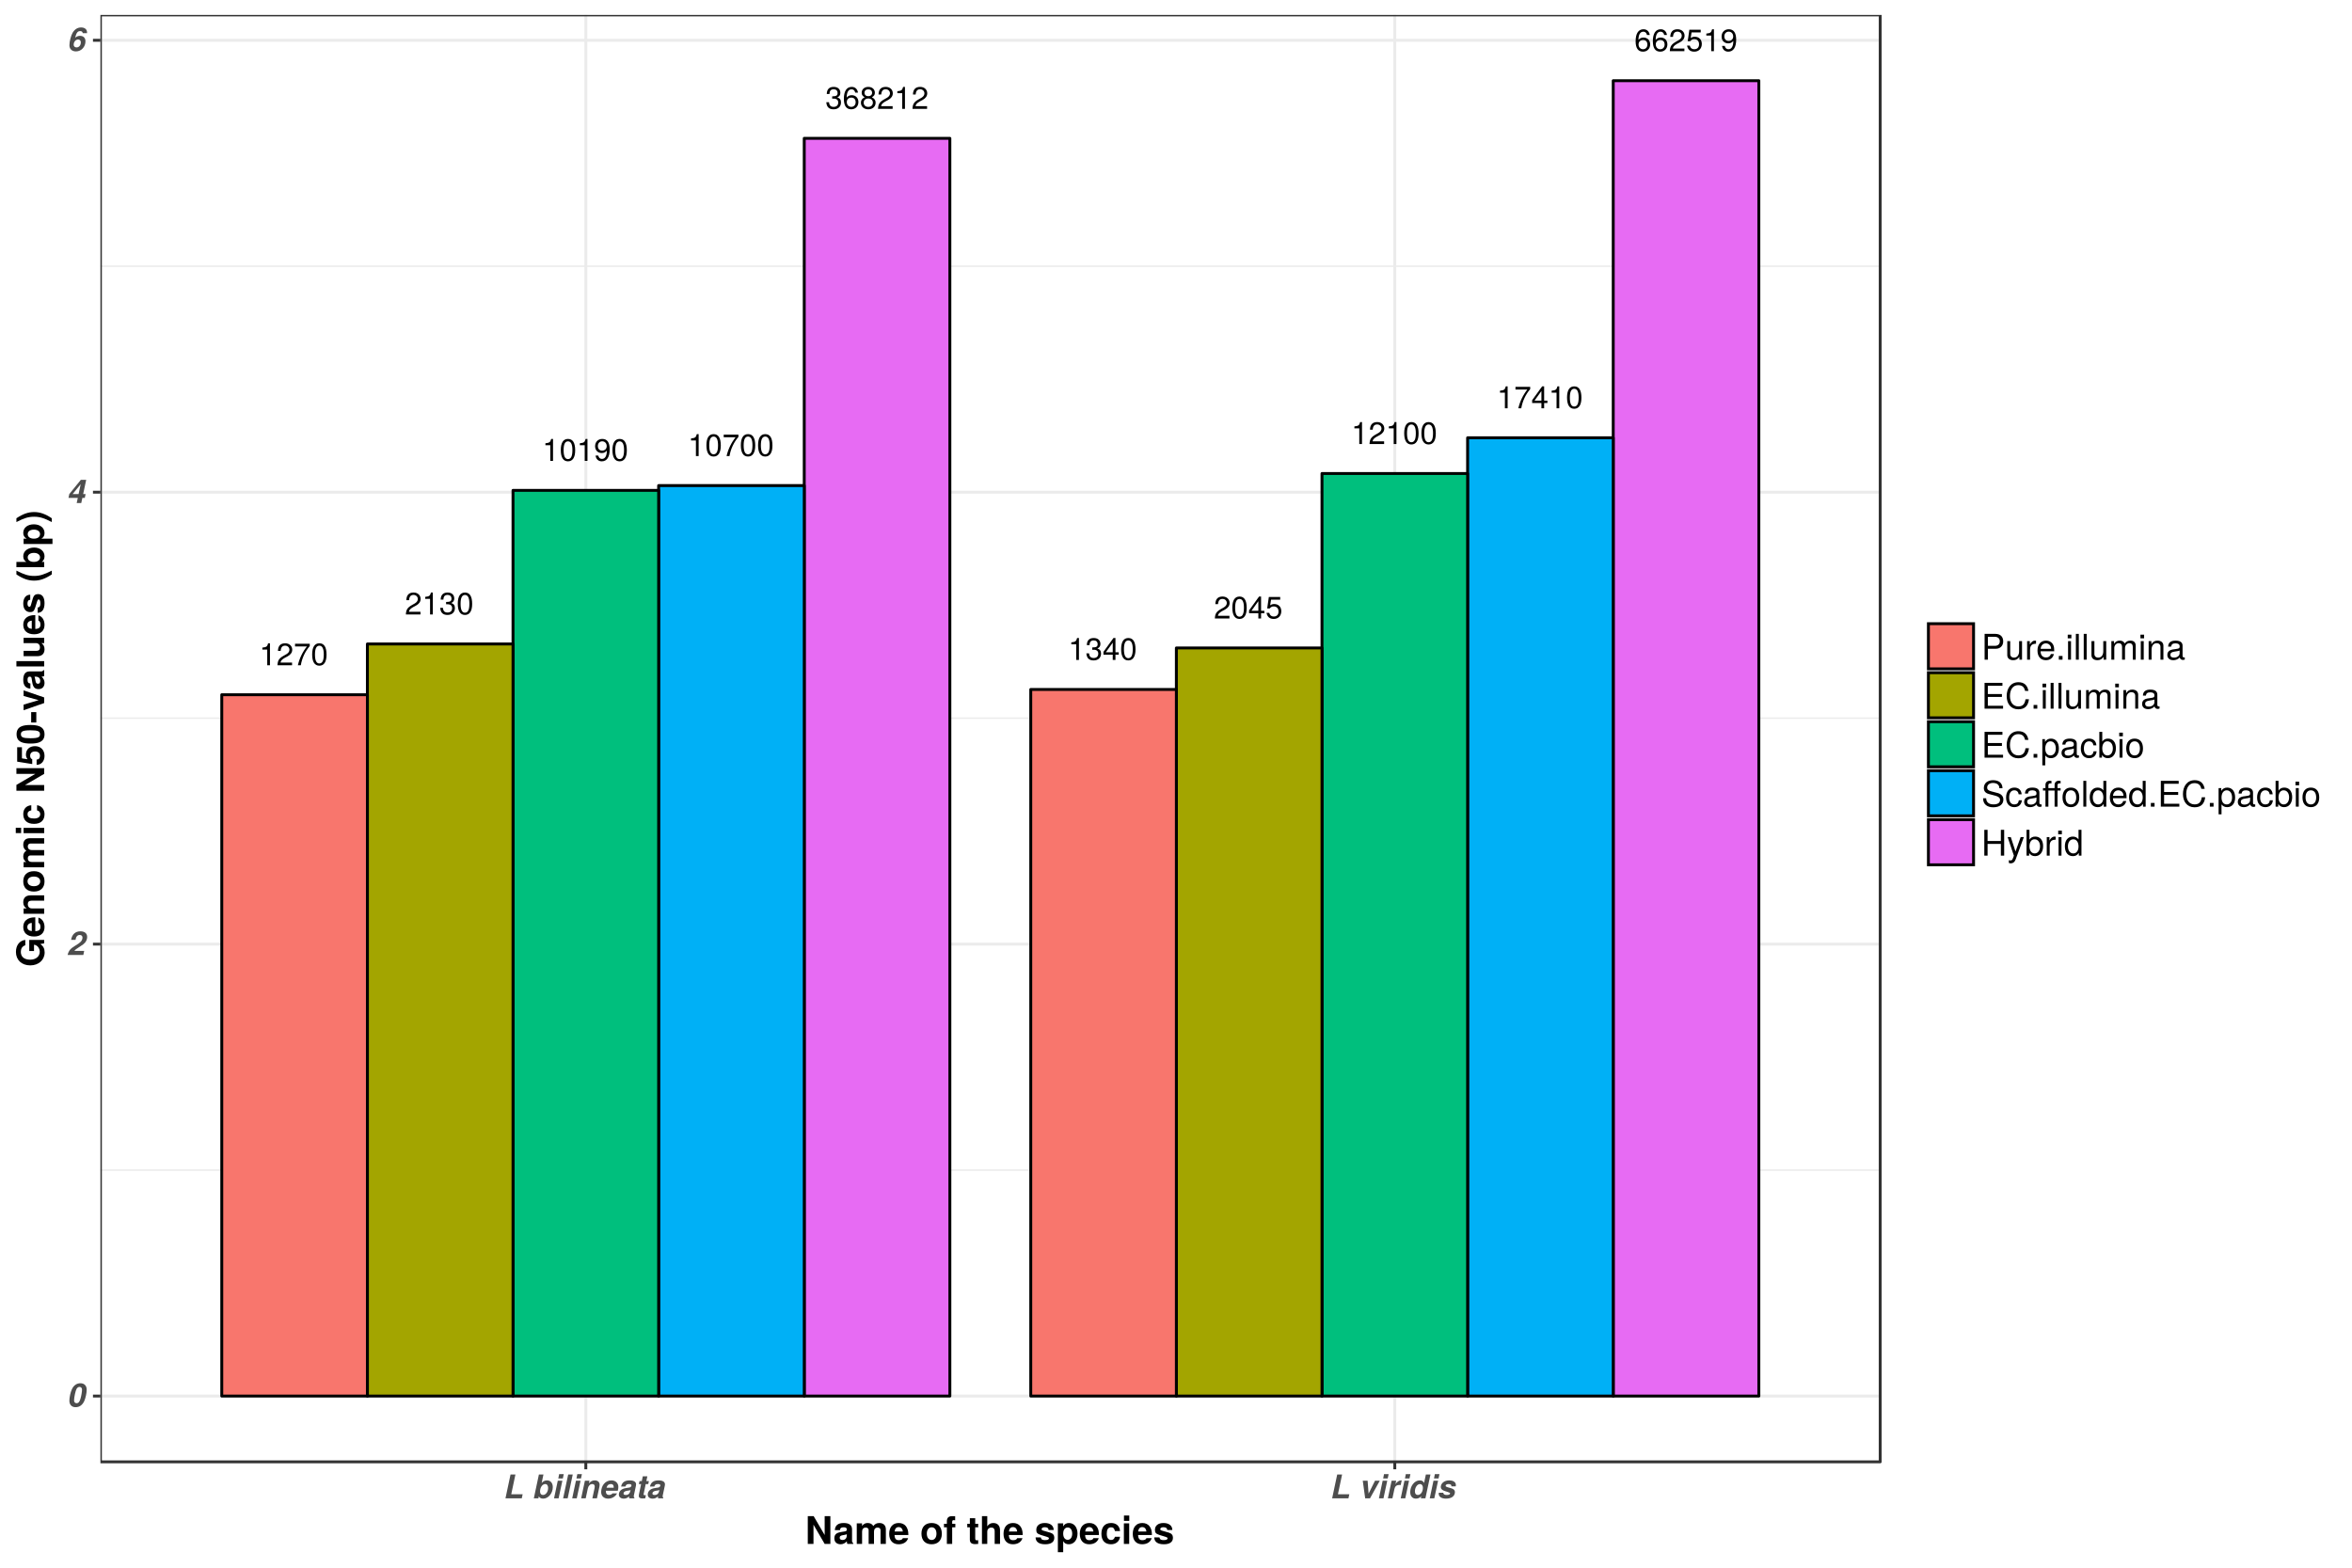 <?xml version="1.0" encoding="UTF-8"?>
<svg xmlns="http://www.w3.org/2000/svg" xmlns:xlink="http://www.w3.org/1999/xlink" width="864pt" height="576pt" viewBox="0 0 864 576" version="1.1">
<defs>
<g>
<symbol overflow="visible" id="glyph0-0">
<path style="stroke:none;" d=""/>
</symbol>
<symbol overflow="visible" id="glyph0-1">
<path style="stroke:none;" d="M 5.75 -2.344 C 5.75 -3.328 5.359 -3.891 4.391 -4.219 C 5.141 -4.516 5.516 -5.047 5.516 -5.844 C 5.516 -7.234 4.594 -8.062 3.062 -8.062 C 1.438 -8.062 0.562 -7.172 0.531 -5.453 L 1.531 -5.453 C 1.562 -6.656 2.047 -7.188 3.078 -7.188 C 3.953 -7.188 4.5 -6.672 4.5 -5.812 C 4.5 -4.953 4.125 -4.594 2.516 -4.594 L 2.516 -3.75 L 3.062 -3.75 C 4.156 -3.75 4.734 -3.234 4.734 -2.328 C 4.734 -1.312 4.109 -0.719 3.062 -0.719 C 1.969 -0.719 1.438 -1.266 1.359 -2.438 L 0.359 -2.438 C 0.484 -0.641 1.375 0.172 3.031 0.172 C 4.688 0.172 5.75 -0.812 5.75 -2.344 Z M 5.75 -2.344 "/>
</symbol>
<symbol overflow="visible" id="glyph0-2">
<path style="stroke:none;" d="M 5.828 -2.5 C 5.828 -4 4.812 -5.016 3.359 -5.016 C 2.578 -5.016 1.938 -4.703 1.516 -4.125 C 1.531 -6.078 2.156 -7.172 3.312 -7.172 C 4.016 -7.172 4.5 -6.734 4.656 -5.953 L 5.672 -5.953 C 5.469 -7.281 4.609 -8.062 3.375 -8.062 C 1.5 -8.062 0.484 -6.484 0.484 -3.672 C 0.484 -1.156 1.359 0.172 3.203 0.172 C 4.734 0.172 5.828 -0.922 5.828 -2.5 Z M 4.812 -2.422 C 4.812 -1.406 4.125 -0.719 3.203 -0.719 C 2.281 -0.719 1.562 -1.438 1.562 -2.484 C 1.562 -3.484 2.25 -4.125 3.234 -4.125 C 4.203 -4.125 4.812 -3.5 4.812 -2.422 Z M 4.812 -2.422 "/>
</symbol>
<symbol overflow="visible" id="glyph0-3">
<path style="stroke:none;" d="M 5.828 -2.281 C 5.828 -3.172 5.375 -3.797 4.453 -4.25 C 5.281 -4.75 5.547 -5.156 5.547 -5.922 C 5.547 -7.172 4.562 -8.062 3.125 -8.062 C 1.703 -8.062 0.703 -7.172 0.703 -5.922 C 0.703 -5.172 0.984 -4.75 1.797 -4.25 C 0.875 -3.797 0.422 -3.172 0.422 -2.281 C 0.422 -0.812 1.531 0.172 3.125 0.172 C 4.719 0.172 5.828 -0.812 5.828 -2.281 Z M 4.531 -5.891 C 4.531 -5.141 3.969 -4.641 3.125 -4.641 C 2.281 -4.641 1.734 -5.141 1.734 -5.906 C 1.734 -6.672 2.281 -7.172 3.125 -7.172 C 3.984 -7.172 4.531 -6.672 4.531 -5.891 Z M 4.812 -2.266 C 4.812 -1.312 4.125 -0.719 3.109 -0.719 C 2.125 -0.719 1.438 -1.312 1.438 -2.266 C 1.438 -3.203 2.125 -3.797 3.125 -3.797 C 4.125 -3.797 4.812 -3.203 4.812 -2.266 Z M 4.812 -2.266 "/>
</symbol>
<symbol overflow="visible" id="glyph0-4">
<path style="stroke:none;" d="M 5.812 -5.703 C 5.812 -7.062 4.75 -8.062 3.234 -8.062 C 1.578 -8.062 0.625 -7.219 0.562 -5.266 L 1.562 -5.266 C 1.656 -6.625 2.203 -7.188 3.203 -7.188 C 4.109 -7.188 4.781 -6.547 4.781 -5.672 C 4.781 -5.047 4.406 -4.5 3.703 -4.078 L 2.656 -3.484 C 0.969 -2.531 0.484 -1.781 0.391 0 L 5.75 0 L 5.75 -0.984 L 1.516 -0.984 C 1.609 -1.656 1.984 -2.062 2.969 -2.656 L 4.109 -3.266 C 5.234 -3.875 5.812 -4.703 5.812 -5.703 Z M 5.812 -5.703 "/>
</symbol>
<symbol overflow="visible" id="glyph0-5">
<path style="stroke:none;" d="M 3.953 0 L 3.953 -8.062 L 3.281 -8.062 C 2.938 -6.828 2.703 -6.656 1.156 -6.469 L 1.156 -5.75 L 2.953 -5.75 L 2.953 0 Z M 3.953 0 "/>
</symbol>
<symbol overflow="visible" id="glyph0-6">
<path style="stroke:none;" d="M 5.766 -3.875 C 5.766 -6.672 4.875 -8.062 3.125 -8.062 C 1.391 -8.062 0.484 -6.656 0.484 -3.953 C 0.484 -1.234 1.406 0.172 3.125 0.172 C 4.828 0.172 5.766 -1.234 5.766 -3.875 Z M 4.75 -3.969 C 4.75 -1.688 4.219 -0.656 3.109 -0.656 C 2.047 -0.656 1.516 -1.734 1.516 -3.938 C 1.516 -6.141 2.047 -7.172 3.125 -7.172 C 4.203 -7.172 4.75 -6.125 4.75 -3.969 Z M 4.75 -3.969 "/>
</symbol>
<symbol overflow="visible" id="glyph0-7">
<path style="stroke:none;" d="M 5.922 -7.047 L 5.922 -7.891 L 0.516 -7.891 L 0.516 -6.906 L 4.875 -6.906 C 3.281 -4.875 2.141 -2.531 1.562 0 L 2.641 0 C 3.078 -2.609 4.219 -5.047 5.922 -7.047 Z M 5.922 -7.047 "/>
</symbol>
<symbol overflow="visible" id="glyph0-8">
<path style="stroke:none;" d="M 5.797 -4.219 C 5.797 -6.75 4.906 -8.062 3.078 -8.062 C 1.531 -8.062 0.438 -6.969 0.438 -5.391 C 0.438 -3.891 1.453 -2.875 2.906 -2.875 C 3.672 -2.875 4.234 -3.156 4.75 -3.781 C 4.75 -1.812 4.109 -0.719 2.953 -0.719 C 2.25 -0.719 1.766 -1.156 1.609 -1.938 L 0.609 -1.938 C 0.797 -0.609 1.656 0.172 2.891 0.172 C 4.781 0.172 5.797 -1.438 5.797 -4.219 Z M 4.703 -5.422 C 4.703 -4.422 4 -3.766 3.031 -3.766 C 2.062 -3.766 1.453 -4.391 1.453 -5.469 C 1.453 -6.5 2.141 -7.188 3.062 -7.188 C 4 -7.188 4.703 -6.469 4.703 -5.422 Z M 4.703 -5.422 "/>
</symbol>
<symbol overflow="visible" id="glyph0-9">
<path style="stroke:none;" d="M 5.828 -2.672 C 5.828 -4.266 4.781 -5.312 3.234 -5.312 C 2.656 -5.312 2.203 -5.172 1.734 -4.828 L 2.062 -6.906 L 5.422 -6.906 L 5.422 -7.891 L 1.25 -7.891 L 0.641 -3.672 L 1.562 -3.672 C 2.031 -4.234 2.422 -4.422 3.047 -4.422 C 4.125 -4.422 4.812 -3.734 4.812 -2.531 C 4.812 -1.375 4.141 -0.719 3.047 -0.719 C 2.172 -0.719 1.641 -1.156 1.406 -2.062 L 0.391 -2.062 C 0.734 -0.469 1.641 0.172 3.078 0.172 C 4.703 0.172 5.828 -0.969 5.828 -2.672 Z M 5.828 -2.672 "/>
</symbol>
<symbol overflow="visible" id="glyph0-10">
<path style="stroke:none;" d="M 5.922 -1.938 L 5.922 -2.828 L 4.719 -2.828 L 4.719 -8.062 L 3.984 -8.062 L 0.312 -2.984 L 0.312 -1.938 L 3.719 -1.938 L 3.719 0 L 4.719 0 L 4.719 -1.938 Z M 3.719 -2.828 L 1.188 -2.828 L 3.719 -6.359 Z M 3.719 -2.828 "/>
</symbol>
<symbol overflow="visible" id="glyph1-0">
<path style="stroke:none;" d=""/>
</symbol>
<symbol overflow="visible" id="glyph1-1">
<path style="stroke:none;" d="M 6.891 -6.312 C 6.891 -7.781 6.016 -8.688 4.578 -8.688 C 3.219 -8.688 2.094 -7.906 1.453 -6.484 C 0.938 -5.391 0.531 -3.484 0.531 -2.281 C 0.531 -0.797 1.391 0.109 2.812 0.109 C 4.203 0.109 5.297 -0.656 5.969 -2.094 C 6.469 -3.188 6.891 -5.094 6.891 -6.312 Z M 4.609 -3.016 C 4.266 -1.828 3.859 -1.359 3.156 -1.359 C 2.609 -1.359 2.25 -1.75 2.25 -2.359 C 2.25 -3.531 2.797 -6.031 3.188 -6.656 C 3.484 -7.109 3.828 -7.344 4.25 -7.344 C 4.812 -7.344 5.172 -6.953 5.172 -6.344 C 5.172 -5.594 4.938 -4.156 4.609 -3.016 Z M 4.609 -3.016 "/>
</symbol>
<symbol overflow="visible" id="glyph1-2">
<path style="stroke:none;" d="M 5.656 0 L 5.969 -1.5 L 2.375 -1.5 C 2.672 -1.938 3.031 -2.203 4.453 -3.109 C 5.453 -3.734 5.891 -4.078 6.281 -4.531 C 6.781 -5.141 7.062 -5.875 7.062 -6.625 C 7.062 -7.922 6.125 -8.688 4.578 -8.688 C 2.719 -8.688 1.484 -7.562 1.172 -5.547 L 2.781 -5.547 C 2.938 -6.703 3.484 -7.344 4.312 -7.344 C 4.953 -7.344 5.344 -6.984 5.344 -6.391 C 5.344 -5.812 5.094 -5.266 4.688 -4.844 C 4.312 -4.469 3.938 -4.156 2.562 -3.328 C 0.891 -2.312 0.281 -1.594 -0.125 0 Z M 5.656 0 "/>
</symbol>
<symbol overflow="visible" id="glyph1-3">
<path style="stroke:none;" d="M 6.484 -3.281 L 5.594 -3.281 L 6.703 -8.516 L 4.734 -8.516 L 0.5 -3.297 L 0.203 -1.891 L 3.625 -1.891 L 3.219 0 L 4.891 0 L 5.297 -1.891 L 6.188 -1.891 Z M 4.688 -6.922 L 3.906 -3.281 L 1.703 -3.281 Z M 4.688 -6.922 "/>
</symbol>
<symbol overflow="visible" id="glyph1-4">
<path style="stroke:none;" d="M 6.438 -3.594 C 6.438 -4.844 5.688 -5.609 4.422 -5.609 C 3.797 -5.609 3.234 -5.391 2.641 -4.938 C 3.125 -6.703 3.5 -7.344 4.484 -7.344 C 5.062 -7.344 5.344 -7.125 5.453 -6.578 L 7.016 -6.578 C 7.016 -6.688 7.016 -6.797 7.016 -6.859 C 7.016 -7.984 6.188 -8.688 4.844 -8.688 C 3.547 -8.688 2.516 -8.047 1.734 -6.766 C 1.109 -5.719 0.547 -3.594 0.547 -2.141 C 0.547 -0.719 1.516 0.109 2.969 0.109 C 4.969 0.109 6.438 -1.641 6.438 -3.594 Z M 4.734 -3.234 C 4.734 -2.109 4.047 -1.359 3.172 -1.359 C 2.562 -1.359 2.109 -1.719 2.109 -2.344 C 2.109 -3.422 2.859 -4.266 3.75 -4.266 C 4.328 -4.266 4.734 -3.844 4.734 -3.234 Z M 4.734 -3.234 "/>
</symbol>
<symbol overflow="visible" id="glyph1-5">
<path style="stroke:none;" d="M 6.797 -1.5 L 2.609 -1.5 L 4.141 -8.75 L 2.344 -8.75 L 0.484 0 L 6.469 0 Z M 6.797 -1.5 "/>
</symbol>
<symbol overflow="visible" id="glyph1-6">
<path style="stroke:none;" d=""/>
</symbol>
<symbol overflow="visible" id="glyph1-7">
<path style="stroke:none;" d="M 7.203 -4.109 C 7.203 -5.609 6.375 -6.594 5.094 -6.594 C 4.281 -6.594 3.641 -6.281 3.109 -5.641 L 3.766 -8.75 L 2.094 -8.75 L 0.234 0 L 1.906 0 L 2.062 -0.75 C 2.359 -0.188 2.875 0.109 3.672 0.109 C 5.516 0.109 7.203 -1.828 7.203 -4.109 Z M 5.484 -3.828 C 5.484 -2.359 4.609 -1.234 3.594 -1.234 C 2.953 -1.234 2.516 -1.688 2.516 -2.516 C 2.516 -4.016 3.391 -5.25 4.422 -5.25 C 5.078 -5.25 5.484 -4.703 5.484 -3.828 Z M 5.484 -3.828 "/>
</symbol>
<symbol overflow="visible" id="glyph1-8">
<path style="stroke:none;" d="M 3.391 -6.484 L 1.703 -6.484 L 0.328 0 L 2 0 Z M 3.562 -7.312 L 3.891 -8.891 L 2.203 -8.891 L 1.891 -7.312 Z M 3.562 -7.312 "/>
</symbol>
<symbol overflow="visible" id="glyph1-9">
<path style="stroke:none;" d="M 3.859 -8.75 L 2.188 -8.75 L 0.328 0 L 2 0 Z M 3.859 -8.75 "/>
</symbol>
<symbol overflow="visible" id="glyph1-10">
<path style="stroke:none;" d="M 7 -4.344 C 7.047 -4.578 7.062 -4.781 7.062 -5 C 7.062 -5.969 6.375 -6.594 5.297 -6.594 C 4.422 -6.594 3.766 -6.266 3.125 -5.5 L 3.344 -6.484 L 1.656 -6.484 L 0.281 0 L 1.953 0 L 2.734 -3.641 C 2.938 -4.625 3.562 -5.25 4.375 -5.25 C 4.953 -5.25 5.266 -4.922 5.266 -4.344 C 5.25 -4.188 5.25 -4.016 5.203 -3.75 L 4.391 0 L 6.078 0 Z M 7 -4.344 "/>
</symbol>
<symbol overflow="visible" id="glyph1-11">
<path style="stroke:none;" d="M 6.406 -2.797 C 6.547 -3.344 6.609 -3.75 6.609 -4.219 C 6.609 -5.516 5.672 -6.594 4.062 -6.594 C 1.688 -6.594 0.297 -4.531 0.297 -2.297 C 0.297 -0.812 1.359 0.109 2.859 0.109 C 4.312 0.109 5.516 -0.656 6.141 -1.828 L 4.484 -1.828 C 4.281 -1.531 3.75 -1.234 3.188 -1.234 C 2.5 -1.234 2.047 -1.688 2.047 -2.344 C 2.047 -2.453 2.016 -2.453 2.047 -2.797 Z M 4.906 -3.906 L 2.266 -3.906 C 2.531 -4.875 3.078 -5.25 3.859 -5.25 C 4.531 -5.25 4.906 -4.938 4.906 -4.094 Z M 4.906 -3.906 "/>
</symbol>
<symbol overflow="visible" id="glyph1-12">
<path style="stroke:none;" d="M 5.844 -0.203 C 5.656 -0.406 5.594 -0.562 5.594 -0.75 C 5.594 -0.812 5.609 -0.906 5.625 -1 L 6.391 -4.594 C 6.438 -4.812 6.453 -4.984 6.453 -5.141 C 6.453 -6.031 5.656 -6.594 4.156 -6.594 C 2.266 -6.594 1.297 -5.906 0.953 -4.344 L 2.531 -4.344 C 2.734 -5 3.109 -5.25 3.875 -5.25 C 4.484 -5.25 4.75 -5.094 4.75 -4.734 C 4.75 -4.469 4.578 -4.219 4.344 -4.094 C 4.109 -3.953 4.109 -3.969 3.234 -3.844 L 2.547 -3.734 C 1.016 -3.484 0.125 -2.547 0.125 -1.375 C 0.125 -0.5 0.812 0.109 1.938 0.109 C 2.641 0.109 3.203 -0.078 3.922 -0.734 C 3.891 -0.547 3.875 -0.406 3.875 -0.328 C 3.875 -0.203 3.906 -0.125 3.953 0 L 5.797 0 Z M 4.359 -2.766 C 4.156 -1.781 3.547 -1.234 2.75 -1.234 C 2.172 -1.234 1.844 -1.359 1.844 -1.75 C 1.844 -2.312 2.281 -2.625 3.062 -2.766 L 3.859 -2.891 C 4.25 -2.953 4.203 -2.938 4.422 -3.062 Z M 4.359 -2.766 "/>
</symbol>
<symbol overflow="visible" id="glyph1-13">
<path style="stroke:none;" d="M 4.484 -6.344 L 3.547 -6.344 L 3.922 -8.094 L 2.25 -8.094 L 1.875 -6.344 L 1.047 -6.344 L 0.797 -5.234 L 1.625 -5.234 L 0.828 -1.391 C 0.797 -1.219 0.766 -1.062 0.766 -0.906 C 0.766 -0.234 1.266 0.047 2.141 0.047 C 2.531 0.047 2.812 0.031 3.141 0 L 3.391 -1.172 C 3.219 -1.156 3.125 -1.141 2.984 -1.141 C 2.719 -1.141 2.531 -1.266 2.531 -1.438 C 2.531 -1.5 2.562 -1.641 2.609 -1.844 L 3.312 -5.234 L 4.25 -5.234 Z M 4.484 -6.344 "/>
</symbol>
<symbol overflow="visible" id="glyph1-14">
<path style="stroke:none;" d="M 7.328 -6.484 L 5.562 -6.484 L 3.203 -1.734 L 2.844 -6.484 L 1.062 -6.484 L 1.953 0 L 3.719 0 Z M 7.328 -6.484 "/>
</symbol>
<symbol overflow="visible" id="glyph1-15">
<path style="stroke:none;" d="M 5 -4.875 L 5.359 -6.578 C 5.266 -6.594 5.203 -6.594 5.156 -6.594 C 4.391 -6.594 3.625 -6.078 3.062 -5.203 L 3.344 -6.484 L 1.656 -6.484 L 0.281 0 L 1.953 0 L 2.688 -3.438 C 2.891 -4.422 3.5 -4.922 4.484 -4.922 C 4.672 -4.922 4.781 -4.906 5 -4.875 Z M 5 -4.875 "/>
</symbol>
<symbol overflow="visible" id="glyph1-16">
<path style="stroke:none;" d="M 7.922 -8.75 L 6.234 -8.75 L 5.578 -5.641 C 5.297 -6.281 4.797 -6.594 3.984 -6.594 C 1.953 -6.594 0.484 -4.406 0.484 -2.297 C 0.484 -0.797 1.312 0.109 2.562 0.109 C 3.375 0.109 4.016 -0.188 4.531 -0.75 L 4.375 0 L 6.062 0 Z M 5.141 -3.875 C 5.141 -2.359 4.281 -1.234 3.266 -1.234 C 2.625 -1.234 2.203 -1.688 2.203 -2.562 C 2.203 -4.016 3.078 -5.25 4.078 -5.25 C 4.734 -5.25 5.141 -4.719 5.141 -3.875 Z M 5.141 -3.875 "/>
</symbol>
<symbol overflow="visible" id="glyph1-17">
<path style="stroke:none;" d="M 6.234 -2.328 C 6.234 -3.031 5.766 -3.438 4.766 -3.734 L 3.609 -4.062 C 3 -4.25 2.828 -4.375 2.828 -4.609 C 2.828 -4.984 3.25 -5.25 3.891 -5.25 C 4.547 -5.25 4.938 -5 4.938 -4.625 C 4.938 -4.547 4.938 -4.5 4.906 -4.391 L 6.531 -4.391 C 6.578 -4.609 6.594 -4.719 6.594 -4.844 C 6.594 -5.922 5.672 -6.594 4.156 -6.594 C 2.188 -6.594 1.047 -5.406 1.047 -4.141 C 1.047 -3.484 1.531 -2.984 2.594 -2.656 L 3.547 -2.359 C 4.297 -2.109 4.453 -2 4.469 -1.812 C 4.469 -1.422 3.969 -1.234 3.234 -1.234 C 2.516 -1.234 1.984 -1.453 1.969 -2.047 L 0.328 -2.047 C 0.281 -1.875 0.281 -1.797 0.281 -1.688 C 0.281 -0.594 1.344 0.109 2.922 0.109 C 4.969 0.109 6.234 -0.797 6.234 -2.328 Z M 6.234 -2.328 "/>
</symbol>
<symbol overflow="visible" id="glyph2-0">
<path style="stroke:none;" d=""/>
</symbol>
<symbol overflow="visible" id="glyph2-1">
<path style="stroke:none;" d="M 9.25 0 L 9.25 -10.203 L 7.156 -10.203 L 7.156 -3.266 L 3.109 -10.203 L 0.953 -10.203 L 0.953 0 L 3.047 0 L 3.047 -7.062 L 7.156 0 Z M 9.25 0 "/>
</symbol>
<symbol overflow="visible" id="glyph2-2">
<path style="stroke:none;" d="M 7.344 0 L 7.344 -0.234 C 6.984 -0.562 6.891 -0.766 6.891 -1.156 L 6.891 -5.359 C 6.891 -6.906 5.844 -7.688 3.797 -7.688 C 1.75 -7.688 0.688 -6.812 0.562 -5.062 L 2.453 -5.062 C 2.547 -5.859 2.875 -6.109 3.844 -6.109 C 4.594 -6.109 4.969 -5.859 4.969 -5.344 C 4.969 -4.547 4.375 -4.641 3.406 -4.469 L 2.625 -4.328 C 1.125 -4.062 0.391 -3.422 0.391 -2.047 C 0.391 -0.578 1.422 0.125 2.688 0.125 C 3.531 0.125 4.297 -0.234 4.984 -0.953 C 4.984 -0.562 5.031 -0.219 5.203 0 Z M 4.969 -3.234 C 4.969 -2.094 4.406 -1.453 3.422 -1.453 C 2.766 -1.453 2.359 -1.703 2.359 -2.266 C 2.359 -2.844 2.656 -3.047 3.469 -3.203 L 4.141 -3.328 C 4.656 -3.438 4.75 -3.453 4.969 -3.562 Z M 4.969 -3.234 "/>
</symbol>
<symbol overflow="visible" id="glyph2-3">
<path style="stroke:none;" d="M 11.531 0 L 11.531 -5.344 C 11.531 -6.812 10.641 -7.688 9.125 -7.688 C 8.172 -7.688 7.5 -7.344 6.922 -6.562 C 6.547 -7.281 5.797 -7.688 4.859 -7.688 C 3.984 -7.688 3.438 -7.391 2.781 -6.625 L 2.781 -7.562 L 0.844 -7.562 L 0.844 0 L 2.797 0 L 2.797 -4.531 C 2.797 -5.453 3.297 -6.016 4.141 -6.016 C 4.797 -6.016 5.203 -5.641 5.203 -5.047 L 5.203 0 L 7.172 0 L 7.172 -4.531 C 7.172 -5.453 7.672 -6.016 8.516 -6.016 C 9.172 -6.016 9.578 -5.641 9.578 -5.047 L 9.578 0 Z M 11.531 0 "/>
</symbol>
<symbol overflow="visible" id="glyph2-4">
<path style="stroke:none;" d="M 7.344 -3.5 C 7.344 -6.109 6.031 -7.688 3.812 -7.688 C 1.641 -7.688 0.312 -6.219 0.312 -3.688 C 0.312 -1.266 1.625 0.125 3.766 0.125 C 5.453 0.125 6.828 -0.641 7.266 -2.125 L 5.328 -2.125 C 5.172 -1.578 4.547 -1.375 3.844 -1.375 C 2.906 -1.375 2.328 -1.797 2.266 -3.266 L 7.344 -3.266 Z M 5.312 -4.562 L 2.297 -4.562 C 2.422 -5.609 2.906 -6.188 3.781 -6.188 C 4.625 -6.188 5.203 -5.641 5.312 -4.562 Z M 5.312 -4.562 "/>
</symbol>
<symbol overflow="visible" id="glyph2-5">
<path style="stroke:none;" d=""/>
</symbol>
<symbol overflow="visible" id="glyph2-6">
<path style="stroke:none;" d="M 7.969 -3.719 C 7.969 -6.281 6.578 -7.688 4.219 -7.688 C 1.906 -7.688 0.484 -6.266 0.484 -3.781 C 0.484 -1.281 1.906 0.125 4.234 0.125 C 6.531 0.125 7.969 -1.297 7.969 -3.719 Z M 6 -3.75 C 6 -2.344 5.281 -1.453 4.234 -1.453 C 3.156 -1.453 2.453 -2.344 2.453 -3.781 C 2.453 -5.219 3.156 -6.109 4.234 -6.109 C 5.312 -6.109 6 -5.234 6 -3.75 Z M 6 -3.75 "/>
</symbol>
<symbol overflow="visible" id="glyph2-7">
<path style="stroke:none;" d="M 4.375 -6.109 L 4.375 -7.406 L 3.219 -7.406 L 3.219 -8.141 C 3.219 -8.547 3.391 -8.734 3.75 -8.734 C 3.922 -8.734 4.141 -8.719 4.312 -8.688 L 4.312 -10.156 C 3.953 -10.188 3.453 -10.203 3.188 -10.203 C 1.891 -10.203 1.266 -9.594 1.266 -8.312 L 1.266 -7.406 L 0.203 -7.406 L 0.203 -6.109 L 1.266 -6.109 L 1.266 0 L 3.219 0 L 3.219 -6.109 Z M 4.375 -6.109 "/>
</symbol>
<symbol overflow="visible" id="glyph2-8">
<path style="stroke:none;" d="M 4.219 0 L 4.219 -1.375 C 4.016 -1.344 3.906 -1.328 3.766 -1.328 C 3.25 -1.328 3.125 -1.484 3.125 -2.156 L 3.125 -6.109 L 4.219 -6.109 L 4.219 -7.406 L 3.125 -7.406 L 3.125 -9.438 L 1.156 -9.438 L 1.156 -7.406 L 0.203 -7.406 L 0.203 -6.109 L 1.156 -6.109 L 1.156 -1.625 C 1.156 -0.438 1.797 0.062 3.078 0.062 C 3.516 0.062 3.859 0.016 4.219 0 Z M 4.219 0 "/>
</symbol>
<symbol overflow="visible" id="glyph2-9">
<path style="stroke:none;" d="M 7.578 0 L 7.578 -5.062 C 7.578 -6.828 6.531 -7.688 5.109 -7.688 C 4.141 -7.688 3.438 -7.297 2.891 -6.469 L 2.891 -10.203 L 0.938 -10.203 L 0.938 0 L 2.891 0 L 2.891 -4.531 C 2.891 -5.406 3.531 -6.016 4.406 -6.016 C 5.109 -6.016 5.609 -5.641 5.609 -4.625 L 5.609 0 Z M 7.578 0 "/>
</symbol>
<symbol overflow="visible" id="glyph2-10">
<path style="stroke:none;" d="M 7.281 -2.234 L 7.281 -2.344 C 7.281 -3.203 6.797 -3.844 5.797 -4.141 L 3.312 -4.859 C 2.766 -5.016 2.625 -5.141 2.625 -5.453 C 2.625 -5.859 3.078 -6.141 3.766 -6.141 C 4.703 -6.141 5.172 -5.812 5.188 -5.125 L 7.062 -5.125 C 7.047 -6.719 5.812 -7.688 3.781 -7.688 C 1.859 -7.688 0.672 -6.719 0.672 -5.172 C 0.672 -4.234 0.922 -3.734 2.328 -3.297 L 4.656 -2.578 C 5.156 -2.422 5.312 -2.266 5.312 -2.062 C 5.312 -1.594 4.781 -1.406 3.859 -1.406 C 2.969 -1.406 2.484 -1.578 2.328 -2.391 L 0.406 -2.391 C 0.469 -0.734 1.688 0.125 3.969 0.125 C 6.109 0.125 7.281 -0.719 7.281 -2.234 Z M 7.281 -2.234 "/>
</symbol>
<symbol overflow="visible" id="glyph2-11">
<path style="stroke:none;" d="M 8.031 -3.781 C 8.031 -6.016 6.844 -7.688 4.875 -7.688 C 3.922 -7.688 3.25 -7.281 2.766 -6.438 L 2.766 -7.562 L 0.812 -7.562 L 0.812 3.047 L 2.766 3.047 L 2.766 -1.016 C 3.25 -0.172 3.922 0.125 4.875 0.125 C 6.688 0.125 8.031 -1.484 8.031 -3.781 Z M 6.078 -3.75 C 6.078 -2.375 5.391 -1.516 4.422 -1.516 C 3.438 -1.516 2.766 -2.359 2.766 -3.781 C 2.766 -5.188 3.438 -6.047 4.422 -6.047 C 5.422 -6.047 6.078 -5.188 6.078 -3.75 Z M 6.078 -3.75 "/>
</symbol>
<symbol overflow="visible" id="glyph2-12">
<path style="stroke:none;" d="M 7.312 -2.625 L 5.438 -2.625 C 5.188 -1.828 4.781 -1.453 4.031 -1.453 C 3.031 -1.453 2.438 -2.25 2.438 -3.719 C 2.438 -5.109 2.797 -6.109 4.031 -6.109 C 4.828 -6.109 5.203 -5.719 5.438 -4.734 L 7.312 -4.734 C 7.172 -6.578 5.938 -7.688 4.047 -7.688 C 1.797 -7.688 0.469 -6.297 0.469 -3.719 C 0.469 -1.234 1.781 0.125 4.016 0.125 C 5.859 0.125 7.125 -1.016 7.312 -2.625 Z M 7.312 -2.625 "/>
</symbol>
<symbol overflow="visible" id="glyph2-13">
<path style="stroke:none;" d="M 2.891 0 L 2.891 -7.562 L 0.938 -7.562 L 0.938 0 Z M 2.922 -8.469 L 2.922 -10.438 L 0.969 -10.438 L 0.969 -8.469 Z M 2.922 -8.469 "/>
</symbol>
<symbol overflow="visible" id="glyph3-0">
<path style="stroke:none;" d=""/>
</symbol>
<symbol overflow="visible" id="glyph3-1">
<path style="stroke:none;" d="M 0 -9.953 L -5.484 -9.953 L -5.484 -5.859 L -3.734 -5.859 L -3.734 -8.188 C -2.469 -8.047 -1.625 -6.844 -1.625 -5.594 C -1.625 -3.906 -3.031 -2.688 -5.141 -2.688 C -7.344 -2.688 -8.578 -3.766 -8.578 -5.547 C -8.578 -6.688 -8.141 -7.578 -6.938 -7.984 L -6.938 -9.953 C -9.047 -9.703 -10.375 -8 -10.375 -5.531 C -10.375 -2.594 -8.281 -0.594 -5.109 -0.594 C -2.016 -0.594 0.172 -2.609 0.172 -5.359 C 0.172 -6.734 -0.328 -7.656 -1.406 -8.438 L 0 -8.688 Z M 0 -9.953 "/>
</symbol>
<symbol overflow="visible" id="glyph3-2">
<path style="stroke:none;" d="M -3.5 -7.344 C -6.109 -7.344 -7.688 -6.031 -7.688 -3.812 C -7.688 -1.641 -6.219 -0.312 -3.688 -0.312 C -1.266 -0.312 0.125 -1.625 0.125 -3.766 C 0.125 -5.453 -0.641 -6.828 -2.125 -7.266 L -2.125 -5.328 C -1.578 -5.172 -1.375 -4.547 -1.375 -3.844 C -1.375 -2.906 -1.797 -2.328 -3.266 -2.266 L -3.266 -7.344 Z M -4.562 -5.312 L -4.562 -2.297 C -5.609 -2.422 -6.188 -2.906 -6.188 -3.781 C -6.188 -4.625 -5.641 -5.203 -4.562 -5.312 Z M -4.562 -5.312 "/>
</symbol>
<symbol overflow="visible" id="glyph3-3">
<path style="stroke:none;" d="M 0 -7.641 L -5.062 -7.641 C -6.734 -7.641 -7.688 -6.719 -7.688 -5.109 C -7.688 -4.094 -7.312 -3.406 -6.469 -2.844 L -7.562 -2.844 L -7.562 -0.875 L 0 -0.875 L 0 -2.844 L -4.531 -2.844 C -5.438 -2.844 -6.016 -3.469 -6.016 -4.422 C -6.016 -5.266 -5.562 -5.688 -4.656 -5.688 L 0 -5.688 Z M 0 -7.641 "/>
</symbol>
<symbol overflow="visible" id="glyph3-4">
<path style="stroke:none;" d="M -3.719 -7.969 C -6.281 -7.969 -7.688 -6.578 -7.688 -4.219 C -7.688 -1.906 -6.266 -0.484 -3.781 -0.484 C -1.281 -0.484 0.125 -1.906 0.125 -4.234 C 0.125 -6.531 -1.297 -7.969 -3.719 -7.969 Z M -3.75 -6 C -2.344 -6 -1.453 -5.281 -1.453 -4.234 C -1.453 -3.156 -2.344 -2.453 -3.781 -2.453 C -5.219 -2.453 -6.109 -3.156 -6.109 -4.234 C -6.109 -5.312 -5.234 -6 -3.75 -6 Z M -3.75 -6 "/>
</symbol>
<symbol overflow="visible" id="glyph3-5">
<path style="stroke:none;" d="M 0 -11.531 L -5.344 -11.531 C -6.812 -11.531 -7.688 -10.641 -7.688 -9.125 C -7.688 -8.172 -7.344 -7.5 -6.562 -6.922 C -7.281 -6.547 -7.688 -5.797 -7.688 -4.859 C -7.688 -3.984 -7.391 -3.438 -6.625 -2.781 L -7.562 -2.781 L -7.562 -0.844 L 0 -0.844 L 0 -2.797 L -4.531 -2.797 C -5.453 -2.797 -6.016 -3.297 -6.016 -4.141 C -6.016 -4.797 -5.641 -5.203 -5.047 -5.203 L 0 -5.203 L 0 -7.172 L -4.531 -7.172 C -5.453 -7.172 -6.016 -7.672 -6.016 -8.516 C -6.016 -9.172 -5.641 -9.578 -5.047 -9.578 L 0 -9.578 Z M 0 -11.531 "/>
</symbol>
<symbol overflow="visible" id="glyph3-6">
<path style="stroke:none;" d="M 0 -2.891 L -7.562 -2.891 L -7.562 -0.938 L 0 -0.938 Z M -8.469 -2.922 L -10.438 -2.922 L -10.438 -0.969 L -8.469 -0.969 Z M -8.469 -2.922 "/>
</symbol>
<symbol overflow="visible" id="glyph3-7">
<path style="stroke:none;" d="M -2.625 -7.312 L -2.625 -5.438 C -1.828 -5.188 -1.453 -4.781 -1.453 -4.031 C -1.453 -3.031 -2.25 -2.438 -3.719 -2.438 C -5.109 -2.438 -6.109 -2.797 -6.109 -4.031 C -6.109 -4.828 -5.719 -5.203 -4.734 -5.438 L -4.734 -7.312 C -6.578 -7.172 -7.688 -5.938 -7.688 -4.047 C -7.688 -1.797 -6.297 -0.469 -3.719 -0.469 C -1.234 -0.469 0.125 -1.781 0.125 -4.016 C 0.125 -5.859 -1.016 -7.125 -2.625 -7.312 Z M -2.625 -7.312 "/>
</symbol>
<symbol overflow="visible" id="glyph3-8">
<path style="stroke:none;" d=""/>
</symbol>
<symbol overflow="visible" id="glyph3-9">
<path style="stroke:none;" d="M 0 -9.25 L -10.203 -9.25 L -10.203 -7.156 L -3.266 -7.156 L -10.203 -3.109 L -10.203 -0.953 L 0 -0.953 L 0 -3.047 L -7.062 -3.047 L 0 -7.156 Z M 0 -9.25 "/>
</symbol>
<symbol overflow="visible" id="glyph3-10">
<path style="stroke:none;" d="M -3.375 -7.234 C -5.406 -7.234 -6.703 -5.984 -6.703 -4.141 C -6.703 -3.484 -6.531 -3 -6.109 -2.422 L -8.172 -2.75 L -8.172 -6.844 L -9.922 -6.844 L -9.922 -1.547 L -4.391 -0.656 L -4.391 -2.422 C -4.891 -2.625 -5.156 -3.078 -5.156 -3.688 C -5.156 -4.672 -4.531 -5.281 -3.328 -5.281 C -2.172 -5.281 -1.547 -4.656 -1.547 -3.688 C -1.547 -2.828 -1.984 -2.312 -2.781 -2.312 L -2.781 -0.375 C -1.047 -0.375 0.125 -1.719 0.125 -3.656 C 0.125 -5.781 -1.234 -7.234 -3.375 -7.234 Z M -3.375 -7.234 "/>
</symbol>
<symbol overflow="visible" id="glyph3-11">
<path style="stroke:none;" d="M -4.938 -7.234 C -7.75 -7.234 -10.141 -6.734 -10.141 -3.828 C -10.141 -0.984 -7.859 -0.406 -5 -0.406 C -2.219 -0.406 0.125 -0.953 0.125 -3.828 C 0.125 -5.844 -1.016 -7.234 -4.938 -7.234 Z M -4.984 -5.281 C -2.203 -5.281 -1.547 -4.875 -1.547 -3.828 C -1.547 -2.828 -2.062 -2.359 -5.016 -2.359 C -7.891 -2.359 -8.547 -2.766 -8.547 -3.828 C -8.547 -4.781 -8.062 -5.281 -4.984 -5.281 Z M -4.984 -5.281 "/>
</symbol>
<symbol overflow="visible" id="glyph3-12">
<path style="stroke:none;" d="M -2.891 -4.172 L -4.781 -4.172 L -4.781 -0.359 L -2.891 -0.359 Z M -2.891 -4.172 "/>
</symbol>
<symbol overflow="visible" id="glyph3-13">
<path style="stroke:none;" d="M -7.562 -7.5 L -7.562 -5.438 L -2.031 -3.906 L -7.562 -2.266 L -7.562 -0.203 L 0 -2.844 L 0 -4.906 Z M -7.562 -7.5 "/>
</symbol>
<symbol overflow="visible" id="glyph3-14">
<path style="stroke:none;" d="M 0 -7.344 L -0.234 -7.344 C -0.562 -6.984 -0.766 -6.891 -1.156 -6.891 L -5.359 -6.891 C -6.906 -6.891 -7.688 -5.844 -7.688 -3.797 C -7.688 -1.75 -6.812 -0.688 -5.062 -0.562 L -5.062 -2.453 C -5.859 -2.547 -6.109 -2.875 -6.109 -3.844 C -6.109 -4.594 -5.859 -4.969 -5.344 -4.969 C -4.547 -4.969 -4.641 -4.375 -4.469 -3.406 L -4.328 -2.625 C -4.062 -1.125 -3.422 -0.391 -2.047 -0.391 C -0.578 -0.391 0.125 -1.422 0.125 -2.688 C 0.125 -3.531 -0.234 -4.297 -0.953 -4.984 C -0.562 -4.984 -0.219 -5.031 0 -5.203 Z M -3.234 -4.969 C -2.094 -4.969 -1.453 -4.406 -1.453 -3.422 C -1.453 -2.766 -1.703 -2.359 -2.266 -2.359 C -2.844 -2.359 -3.047 -2.656 -3.203 -3.469 L -3.328 -4.141 C -3.438 -4.656 -3.453 -4.75 -3.562 -4.969 Z M -3.234 -4.969 "/>
</symbol>
<symbol overflow="visible" id="glyph3-15">
<path style="stroke:none;" d="M 0 -2.891 L -10.203 -2.891 L -10.203 -0.938 L 0 -0.938 Z M 0 -2.891 "/>
</symbol>
<symbol overflow="visible" id="glyph3-16">
<path style="stroke:none;" d="M 0 -7.578 L -7.562 -7.578 L -7.562 -5.609 L -3.031 -5.609 C -2.125 -5.609 -1.547 -4.984 -1.547 -4.031 C -1.547 -3.188 -1.984 -2.766 -2.891 -2.766 L -7.562 -2.766 L -7.562 -0.812 L -2.484 -0.812 C -0.828 -0.812 0.125 -1.734 0.125 -3.344 C 0.125 -4.375 -0.25 -5.047 -1 -5.609 L 0 -5.609 Z M 0 -7.578 "/>
</symbol>
<symbol overflow="visible" id="glyph3-17">
<path style="stroke:none;" d="M -2.234 -7.281 L -2.344 -7.281 C -3.203 -7.281 -3.844 -6.797 -4.141 -5.797 L -4.859 -3.312 C -5.016 -2.766 -5.141 -2.625 -5.453 -2.625 C -5.859 -2.625 -6.141 -3.078 -6.141 -3.766 C -6.141 -4.703 -5.812 -5.172 -5.125 -5.188 L -5.125 -7.062 C -6.719 -7.047 -7.688 -5.812 -7.688 -3.781 C -7.688 -1.859 -6.719 -0.672 -5.172 -0.672 C -4.234 -0.672 -3.734 -0.922 -3.297 -2.328 L -2.578 -4.656 C -2.422 -5.156 -2.266 -5.312 -2.062 -5.312 C -1.594 -5.312 -1.406 -4.781 -1.406 -3.859 C -1.406 -2.969 -1.578 -2.484 -2.391 -2.328 L -2.391 -0.406 C -0.734 -0.469 0.125 -1.688 0.125 -3.969 C 0.125 -6.109 -0.719 -7.281 -2.234 -7.281 Z M -2.234 -7.281 "/>
</symbol>
<symbol overflow="visible" id="glyph3-18">
<path style="stroke:none;" d="M 2.797 -4.234 C -0.078 -2.766 -1.656 -2.281 -3.703 -2.281 C -5.75 -2.281 -7.344 -2.766 -10.203 -4.234 L -10.203 -2.844 C -7.781 -1.234 -5.859 -0.562 -3.703 -0.562 C -1.547 -0.562 0.375 -1.234 2.797 -2.844 Z M 2.797 -4.234 "/>
</symbol>
<symbol overflow="visible" id="glyph3-19">
<path style="stroke:none;" d="M -3.688 -8.047 C -5.828 -8.047 -7.688 -6.859 -7.688 -4.875 C -7.688 -3.938 -7.344 -3.266 -6.578 -2.781 L -10.203 -2.781 L -10.203 -0.828 L 0 -0.828 L 0 -2.781 L -0.875 -2.781 C -0.219 -3.266 0.125 -3.922 0.125 -4.875 C 0.125 -6.672 -1.406 -8.047 -3.688 -8.047 Z M -3.766 -6.094 C -2.391 -6.094 -1.516 -5.406 -1.516 -4.438 C -1.516 -3.438 -2.359 -2.781 -3.812 -2.781 C -5.188 -2.781 -6.047 -3.453 -6.047 -4.438 C -6.047 -5.406 -5.172 -6.094 -3.766 -6.094 Z M -3.766 -6.094 "/>
</symbol>
<symbol overflow="visible" id="glyph3-20">
<path style="stroke:none;" d="M -3.781 -8.031 C -6.016 -8.031 -7.688 -6.844 -7.688 -4.875 C -7.688 -3.922 -7.281 -3.25 -6.438 -2.766 L -7.562 -2.766 L -7.562 -0.812 L 3.047 -0.812 L 3.047 -2.766 L -1.016 -2.766 C -0.172 -3.25 0.125 -3.922 0.125 -4.875 C 0.125 -6.688 -1.484 -8.031 -3.781 -8.031 Z M -3.75 -6.078 C -2.375 -6.078 -1.516 -5.391 -1.516 -4.422 C -1.516 -3.438 -2.359 -2.766 -3.781 -2.766 C -5.188 -2.766 -6.047 -3.438 -6.047 -4.422 C -6.047 -5.422 -5.188 -6.078 -3.75 -6.078 Z M -3.75 -6.078 "/>
</symbol>
<symbol overflow="visible" id="glyph3-21">
<path style="stroke:none;" d="M -3.703 -3.984 C -5.859 -3.984 -7.781 -3.312 -10.203 -1.703 L -10.203 -0.312 C -7.328 -1.797 -5.75 -2.266 -3.703 -2.266 C -1.656 -2.266 -0.062 -1.797 2.797 -0.312 L 2.797 -1.703 C 0.375 -3.312 -1.547 -3.984 -3.703 -3.984 Z M -3.703 -3.984 "/>
</symbol>
<symbol overflow="visible" id="glyph4-0">
<path style="stroke:none;" d=""/>
</symbol>
<symbol overflow="visible" id="glyph4-1">
<path style="stroke:none;" d="M 8.016 -6.688 C 8.016 -8.469 6.969 -9.484 5.094 -9.484 L 1.188 -9.484 L 1.188 0 L 2.391 0 L 2.391 -4.016 L 5.375 -4.016 C 6.922 -4.016 8.016 -5.125 8.016 -6.688 Z M 6.766 -6.75 C 6.766 -5.703 6.078 -5.078 4.906 -5.078 L 2.391 -5.078 L 2.391 -8.406 L 4.906 -8.406 C 6.078 -8.406 6.766 -7.781 6.766 -6.75 Z M 6.766 -6.75 "/>
</symbol>
<symbol overflow="visible" id="glyph4-2">
<path style="stroke:none;" d="M 6.266 0 L 6.266 -6.812 L 5.188 -6.812 L 5.188 -3.062 C 5.188 -1.656 4.453 -0.75 3.328 -0.75 C 2.469 -0.75 1.922 -1.281 1.922 -2.094 L 1.922 -6.812 L 0.844 -6.812 L 0.844 -1.656 C 0.844 -0.531 1.688 0.188 3.016 0.188 C 4.016 0.188 4.656 -0.156 5.297 -1.047 L 5.297 0 Z M 6.266 0 "/>
</symbol>
<symbol overflow="visible" id="glyph4-3">
<path style="stroke:none;" d="M 4.172 -5.859 L 4.172 -6.969 C 3.984 -7 3.906 -7 3.75 -7 C 3.062 -7 2.516 -6.594 1.891 -5.578 L 1.891 -6.812 L 0.906 -6.812 L 0.906 0 L 1.984 0 L 1.984 -3.531 C 1.984 -5.062 2.5 -5.844 4.172 -5.859 Z M 4.172 -5.859 "/>
</symbol>
<symbol overflow="visible" id="glyph4-4">
<path style="stroke:none;" d="M 6.672 -3.094 C 6.672 -4.078 6.594 -4.703 6.391 -5.219 C 5.953 -6.328 4.906 -7 3.641 -7 C 1.734 -7 0.516 -5.609 0.516 -3.359 C 0.516 -1.125 1.703 0.188 3.609 0.188 C 5.172 0.188 6.25 -0.688 6.531 -2.062 L 5.438 -2.062 C 5.141 -1.172 4.531 -0.812 3.656 -0.812 C 2.516 -0.812 1.672 -1.531 1.656 -3.094 Z M 5.516 -4.062 C 5.516 -4.062 5.516 -4 5.5 -3.984 L 1.672 -3.984 C 1.766 -5.188 2.531 -6 3.625 -6 C 4.688 -6 5.516 -5.125 5.516 -4.062 Z M 5.516 -4.062 "/>
</symbol>
<symbol overflow="visible" id="glyph4-5">
<path style="stroke:none;" d="M 2.484 0 L 2.484 -1.359 L 1.125 -1.359 L 1.125 0 Z M 2.484 0 "/>
</symbol>
<symbol overflow="visible" id="glyph4-6">
<path style="stroke:none;" d="M 1.984 0 L 1.984 -6.812 L 0.906 -6.812 L 0.906 0 Z M 2.125 -7.844 L 2.125 -9.188 L 0.781 -9.188 L 0.781 -7.844 Z M 2.125 -7.844 "/>
</symbol>
<symbol overflow="visible" id="glyph4-7">
<path style="stroke:none;" d="M 1.969 0 L 1.969 -9.484 L 0.891 -9.484 L 0.891 0 Z M 1.969 0 "/>
</symbol>
<symbol overflow="visible" id="glyph4-8">
<path style="stroke:none;" d="M 9.875 0 L 9.875 -5.109 C 9.875 -6.328 9.203 -7 7.938 -7 C 7.016 -7 6.469 -6.734 5.844 -5.969 C 5.438 -6.688 4.891 -7 4 -7 C 3.094 -7 2.5 -6.672 1.906 -5.844 L 1.906 -6.812 L 0.922 -6.812 L 0.922 0 L 2 0 L 2 -4.281 C 2 -5.266 2.719 -6.062 3.594 -6.062 C 4.406 -6.062 4.859 -5.562 4.859 -4.688 L 4.859 0 L 5.938 0 L 5.938 -4.281 C 5.938 -5.266 6.672 -6.062 7.547 -6.062 C 8.344 -6.062 8.797 -5.547 8.797 -4.688 L 8.797 0 Z M 9.875 0 "/>
</symbol>
<symbol overflow="visible" id="glyph4-9">
<path style="stroke:none;" d="M 6.328 0 L 6.328 -5.141 C 6.328 -6.281 5.484 -7 4.172 -7 C 3.156 -7 2.516 -6.609 1.906 -5.672 L 1.906 -6.812 L 0.906 -6.812 L 0.906 0 L 1.984 0 L 1.984 -3.75 C 1.984 -5.141 2.75 -6.062 3.844 -6.062 C 4.703 -6.062 5.25 -5.531 5.25 -4.719 L 5.25 0 Z M 6.328 0 "/>
</symbol>
<symbol overflow="visible" id="glyph4-10">
<path style="stroke:none;" d="M 6.953 -0.031 L 6.953 -0.844 C 6.844 -0.812 6.781 -0.812 6.719 -0.812 C 6.344 -0.812 6.141 -1.016 6.141 -1.359 L 6.141 -5.141 C 6.141 -6.359 5.25 -7 3.578 -7 C 1.922 -7 0.906 -6.375 0.844 -4.797 L 1.938 -4.797 C 2.031 -5.625 2.516 -6 3.531 -6 C 4.516 -6 5.062 -5.641 5.062 -4.984 L 5.062 -4.703 C 5.062 -4.25 4.781 -4.062 3.922 -3.953 C 2.391 -3.75 2.156 -3.703 1.734 -3.531 C 0.953 -3.219 0.547 -2.594 0.547 -1.766 C 0.547 -0.531 1.406 0.188 2.781 0.188 C 3.656 0.188 4.5 -0.172 5.094 -0.812 C 5.219 -0.281 5.688 0.094 6.219 0.094 C 6.438 0.094 6.609 0.062 6.953 -0.031 Z M 5.062 -2.359 C 5.062 -1.375 4.062 -0.75 3.016 -0.75 C 2.172 -0.75 1.672 -1.047 1.672 -1.797 C 1.672 -2.516 2.156 -2.828 3.312 -2.984 C 4.453 -3.141 4.688 -3.203 5.062 -3.359 Z M 5.062 -2.359 "/>
</symbol>
<symbol overflow="visible" id="glyph4-11">
<path style="stroke:none;" d="M 7.969 0 L 7.969 -1.062 L 2.375 -1.062 L 2.375 -4.312 L 7.547 -4.312 L 7.547 -5.375 L 2.375 -5.375 L 2.375 -8.406 L 7.734 -8.406 L 7.734 -9.484 L 1.172 -9.484 L 1.172 0 Z M 7.969 0 "/>
</symbol>
<symbol overflow="visible" id="glyph4-12">
<path style="stroke:none;" d="M 8.797 -3.453 L 7.547 -3.453 C 7.266 -1.656 6.516 -0.828 4.906 -0.828 C 3.031 -0.828 1.828 -2.281 1.828 -4.641 C 1.828 -7.078 2.984 -8.641 4.812 -8.641 C 6.297 -8.641 7.078 -7.984 7.375 -6.531 L 8.609 -6.531 C 8.234 -8.625 7.031 -9.719 4.953 -9.719 C 2.078 -9.719 0.625 -7.391 0.625 -4.625 C 0.625 -1.859 2.125 0.234 4.906 0.234 C 7.219 0.234 8.516 -0.984 8.797 -3.453 Z M 8.797 -3.453 "/>
</symbol>
<symbol overflow="visible" id="glyph4-13">
<path style="stroke:none;" d="M 6.797 -3.344 C 6.797 -5.625 5.688 -7 3.875 -7 C 2.953 -7 2.203 -6.594 1.703 -5.781 L 1.703 -6.812 L 0.719 -6.812 L 0.719 2.828 L 1.797 2.828 L 1.797 -0.812 C 2.359 -0.109 3 0.188 3.891 0.188 C 5.641 0.188 6.797 -1.172 6.797 -3.344 Z M 5.672 -3.359 C 5.672 -1.812 4.875 -0.812 3.688 -0.812 C 2.547 -0.812 1.797 -1.75 1.797 -3.359 C 1.797 -4.953 2.547 -6 3.688 -6 C 4.891 -6 5.672 -4.984 5.672 -3.359 Z M 5.672 -3.359 "/>
</symbol>
<symbol overflow="visible" id="glyph4-14">
<path style="stroke:none;" d="M 6.203 -2.344 L 5.109 -2.344 C 4.922 -1.25 4.375 -0.812 3.438 -0.812 C 2.25 -0.812 1.531 -1.734 1.531 -3.344 C 1.531 -5.047 2.234 -6 3.422 -6 C 4.328 -6 4.906 -5.469 5.031 -4.531 L 6.125 -4.531 C 6 -6.188 4.953 -7 3.438 -7 C 1.594 -7 0.406 -5.609 0.406 -3.344 C 0.406 -1.141 1.578 0.188 3.422 0.188 C 5.047 0.188 6.078 -0.781 6.203 -2.344 Z M 6.203 -2.344 "/>
</symbol>
<symbol overflow="visible" id="glyph4-15">
<path style="stroke:none;" d="M 6.797 -3.484 C 6.797 -5.688 5.688 -7 3.891 -7 C 2.953 -7 2.281 -6.656 1.781 -5.891 L 1.781 -9.484 L 0.703 -9.484 L 0.703 0 L 1.672 0 L 1.672 -0.969 C 2.203 -0.188 2.891 0.188 3.828 0.188 C 5.625 0.188 6.797 -1.281 6.797 -3.484 Z M 5.672 -3.422 C 5.672 -1.875 4.859 -0.812 3.672 -0.812 C 2.531 -0.812 1.781 -1.859 1.781 -3.406 C 1.781 -5 2.531 -6.047 3.672 -6 C 4.891 -6 5.672 -4.938 5.672 -3.422 Z M 5.672 -3.422 "/>
</symbol>
<symbol overflow="visible" id="glyph4-16">
<path style="stroke:none;" d="M 6.625 -3.359 C 6.625 -5.703 5.5 -7 3.531 -7 C 1.625 -7 0.469 -5.688 0.469 -3.406 C 0.469 -1.125 1.609 0.188 3.547 0.188 C 5.453 0.188 6.625 -1.125 6.625 -3.359 Z M 5.5 -3.359 C 5.5 -1.766 4.75 -0.812 3.547 -0.812 C 2.344 -0.812 1.594 -1.75 1.594 -3.406 C 1.594 -5.047 2.344 -6 3.547 -6 C 4.766 -6 5.5 -5.062 5.5 -3.359 Z M 5.5 -3.359 "/>
</symbol>
<symbol overflow="visible" id="glyph4-17">
<path style="stroke:none;" d="M 8.078 -2.594 C 8.078 -3.766 7.344 -4.625 6.062 -4.984 L 3.672 -5.609 C 2.531 -5.922 2.125 -6.297 2.125 -7.016 C 2.125 -7.984 2.969 -8.703 4.234 -8.703 C 5.75 -8.703 6.609 -8.016 6.609 -6.766 L 7.75 -6.766 C 7.75 -8.625 6.469 -9.719 4.281 -9.719 C 2.203 -9.719 0.906 -8.562 0.906 -6.844 C 0.906 -5.688 1.516 -4.969 2.766 -4.641 L 5.125 -4.016 C 6.312 -3.703 6.859 -3.219 6.859 -2.484 C 6.859 -1.438 6.078 -0.828 4.453 -0.828 C 2.656 -0.828 1.766 -1.734 1.766 -3.078 L 0.625 -3.078 C 0.625 -0.844 2.125 0.234 4.375 0.234 C 6.766 0.234 8.078 -0.906 8.078 -2.594 Z M 8.078 -2.594 "/>
</symbol>
<symbol overflow="visible" id="glyph4-18">
<path style="stroke:none;" d="M 6.703 -5.922 L 6.703 -6.812 L 5.578 -6.812 L 5.578 -7.875 C 5.578 -8.328 5.844 -8.562 6.328 -8.562 C 6.422 -8.562 6.469 -8.562 6.703 -8.547 L 6.703 -9.453 C 6.469 -9.5 6.312 -9.516 6.094 -9.516 C 5.094 -9.516 4.5 -8.938 4.5 -7.969 L 4.5 -6.812 L 2.219 -6.812 L 2.219 -7.875 C 2.219 -8.328 2.484 -8.562 2.984 -8.562 C 3.062 -8.562 3.109 -8.562 3.359 -8.547 L 3.359 -9.453 C 3.109 -9.5 2.969 -9.516 2.75 -9.516 C 1.734 -9.516 1.141 -8.938 1.141 -7.969 L 1.141 -6.812 L 0.234 -6.812 L 0.234 -5.922 L 1.141 -5.922 L 1.141 0 L 2.219 0 L 2.219 -5.922 L 4.5 -5.922 L 4.5 0 L 5.578 0 L 5.578 -5.922 Z M 6.703 -5.922 "/>
</symbol>
<symbol overflow="visible" id="glyph4-19">
<path style="stroke:none;" d="M 6.438 0 L 6.438 -9.484 L 5.359 -9.484 L 5.359 -5.953 C 4.906 -6.641 4.172 -7 3.266 -7 C 1.5 -7 0.344 -5.641 0.344 -3.469 C 0.344 -1.172 1.469 0.188 3.297 0.188 C 4.234 0.188 4.891 -0.156 5.469 -1 L 5.469 0 Z M 5.359 -3.375 C 5.359 -1.812 4.609 -0.812 3.453 -0.812 C 2.266 -0.812 1.469 -1.812 1.469 -3.406 C 1.469 -4.984 2.266 -6 3.438 -6 C 4.609 -6 5.359 -4.953 5.359 -3.375 Z M 5.359 -3.375 "/>
</symbol>
<symbol overflow="visible" id="glyph4-20">
<path style="stroke:none;" d="M 8.375 0 L 8.375 -9.484 L 7.156 -9.484 L 7.156 -5.375 L 2.281 -5.375 L 2.281 -9.484 L 1.078 -9.484 L 1.078 0 L 2.281 0 L 2.281 -4.312 L 7.156 -4.312 L 7.156 0 Z M 8.375 0 "/>
</symbol>
<symbol overflow="visible" id="glyph4-21">
<path style="stroke:none;" d="M 6.219 -6.812 L 5.047 -6.812 L 3.156 -1.516 L 1.422 -6.812 L 0.266 -6.812 L 2.562 0.031 L 2.141 1.109 C 1.969 1.594 1.734 1.766 1.281 1.766 C 1.125 1.766 0.938 1.734 0.703 1.688 L 0.703 2.672 C 0.922 2.781 1.141 2.828 1.438 2.828 C 2.203 2.828 2.828 2.406 3.188 1.438 Z M 6.219 -6.812 "/>
</symbol>
</g>
<clipPath id="clip1">
  <path d="M 36.891 5.48 L 691 5.48 L 691 538 L 36.891 538 Z M 36.891 5.48 "/>
</clipPath>
<clipPath id="clip2">
  <path d="M 36.891 429 L 691 429 L 691 431 L 36.891 431 Z M 36.891 429 "/>
</clipPath>
<clipPath id="clip3">
  <path d="M 36.891 263 L 691 263 L 691 265 L 36.891 265 Z M 36.891 263 "/>
</clipPath>
<clipPath id="clip4">
  <path d="M 36.891 97 L 691 97 L 691 99 L 36.891 99 Z M 36.891 97 "/>
</clipPath>
<clipPath id="clip5">
  <path d="M 36.891 512 L 691.684 512 L 691.684 514 L 36.891 514 Z M 36.891 512 "/>
</clipPath>
<clipPath id="clip6">
  <path d="M 36.891 346 L 691.684 346 L 691.684 348 L 36.891 348 Z M 36.891 346 "/>
</clipPath>
<clipPath id="clip7">
  <path d="M 36.891 180 L 691.684 180 L 691.684 182 L 36.891 182 Z M 36.891 180 "/>
</clipPath>
<clipPath id="clip8">
  <path d="M 36.891 14 L 691.684 14 L 691.684 16 L 36.891 16 Z M 36.891 14 "/>
</clipPath>
<clipPath id="clip9">
  <path d="M 214 5.48 L 216 5.48 L 216 538 L 214 538 Z M 214 5.48 "/>
</clipPath>
<clipPath id="clip10">
  <path d="M 511 5.48 L 513 5.48 L 513 538 L 511 538 Z M 511 5.48 "/>
</clipPath>
<clipPath id="clip11">
  <path d="M 36.891 5.48 L 691.684 5.48 L 691.684 538 L 36.891 538 Z M 36.891 5.48 "/>
</clipPath>
</defs>
<g id="surface3586">
<rect x="0" y="0" width="864" height="576" style="fill:rgb(100%,100%,100%);fill-opacity:1;stroke:none;"/>
<rect x="0" y="0" width="864" height="576" style="fill:rgb(100%,100%,100%);fill-opacity:1;stroke:none;"/>
<path style="fill:none;stroke-width:1.067;stroke-linecap:round;stroke-linejoin:round;stroke:rgb(100%,100%,100%);stroke-opacity:1;stroke-miterlimit:10;" d="M 0 576 L 864 576 L 864 0 L 0 0 Z M 0 576 "/>
<g clip-path="url(#clip1)" clip-rule="nonzero">
<path style=" stroke:none;fill-rule:nonzero;fill:rgb(100%,100%,100%);fill-opacity:1;" d="M 36.891 537.109 L 690.684 537.109 L 690.684 5.48 L 36.891 5.48 Z M 36.891 537.109 "/>
</g>
<g clip-path="url(#clip2)" clip-rule="nonzero">
<path style="fill:none;stroke-width:0.533;stroke-linecap:butt;stroke-linejoin:round;stroke:rgb(92.157%,92.157%,92.157%);stroke-opacity:1;stroke-miterlimit:10;" d="M 36.891 429.922 L 690.684 429.922 "/>
</g>
<g clip-path="url(#clip3)" clip-rule="nonzero">
<path style="fill:none;stroke-width:0.533;stroke-linecap:butt;stroke-linejoin:round;stroke:rgb(92.157%,92.157%,92.157%);stroke-opacity:1;stroke-miterlimit:10;" d="M 36.891 263.871 L 690.684 263.871 "/>
</g>
<g clip-path="url(#clip4)" clip-rule="nonzero">
<path style="fill:none;stroke-width:0.533;stroke-linecap:butt;stroke-linejoin:round;stroke:rgb(92.157%,92.157%,92.157%);stroke-opacity:1;stroke-miterlimit:10;" d="M 36.891 97.824 L 690.684 97.824 "/>
</g>
<g clip-path="url(#clip5)" clip-rule="nonzero">
<path style="fill:none;stroke-width:1.067;stroke-linecap:butt;stroke-linejoin:round;stroke:rgb(92.157%,92.157%,92.157%);stroke-opacity:1;stroke-miterlimit:10;" d="M 36.891 512.945 L 690.684 512.945 "/>
</g>
<g clip-path="url(#clip6)" clip-rule="nonzero">
<path style="fill:none;stroke-width:1.067;stroke-linecap:butt;stroke-linejoin:round;stroke:rgb(92.157%,92.157%,92.157%);stroke-opacity:1;stroke-miterlimit:10;" d="M 36.891 346.895 L 690.684 346.895 "/>
</g>
<g clip-path="url(#clip7)" clip-rule="nonzero">
<path style="fill:none;stroke-width:1.067;stroke-linecap:butt;stroke-linejoin:round;stroke:rgb(92.157%,92.157%,92.157%);stroke-opacity:1;stroke-miterlimit:10;" d="M 36.891 180.848 L 690.684 180.848 "/>
</g>
<g clip-path="url(#clip8)" clip-rule="nonzero">
<path style="fill:none;stroke-width:1.067;stroke-linecap:butt;stroke-linejoin:round;stroke:rgb(92.157%,92.157%,92.157%);stroke-opacity:1;stroke-miterlimit:10;" d="M 36.891 14.801 L 690.684 14.801 "/>
</g>
<g clip-path="url(#clip9)" clip-rule="nonzero">
<path style="fill:none;stroke-width:1.067;stroke-linecap:butt;stroke-linejoin:round;stroke:rgb(92.157%,92.157%,92.157%);stroke-opacity:1;stroke-miterlimit:10;" d="M 215.199 537.109 L 215.199 5.48 "/>
</g>
<g clip-path="url(#clip10)" clip-rule="nonzero">
<path style="fill:none;stroke-width:1.067;stroke-linecap:butt;stroke-linejoin:round;stroke:rgb(92.157%,92.157%,92.157%);stroke-opacity:1;stroke-miterlimit:10;" d="M 512.375 537.109 L 512.375 5.48 "/>
</g>
<path style="fill-rule:nonzero;fill:rgb(90.588%,41.961%,95.294%);fill-opacity:1;stroke-width:1.067;stroke-linecap:butt;stroke-linejoin:round;stroke:rgb(0%,0%,0%);stroke-opacity:1;stroke-miterlimit:10;" d="M 295.438 512.945 L 348.93 512.945 L 348.93 50.824 L 295.438 50.824 Z M 295.438 512.945 "/>
<path style="fill-rule:nonzero;fill:rgb(0%,69.02%,96.471%);fill-opacity:1;stroke-width:1.067;stroke-linecap:butt;stroke-linejoin:round;stroke:rgb(0%,0%,0%);stroke-opacity:1;stroke-miterlimit:10;" d="M 241.945 512.945 L 295.438 512.945 L 295.438 178.41 L 241.945 178.41 Z M 241.945 512.945 "/>
<path style="fill-rule:nonzero;fill:rgb(0%,74.902%,49.02%);fill-opacity:1;stroke-width:1.067;stroke-linecap:butt;stroke-linejoin:round;stroke:rgb(0%,0%,0%);stroke-opacity:1;stroke-miterlimit:10;" d="M 188.453 512.945 L 241.945 512.945 L 241.945 180.172 L 188.453 180.172 Z M 188.453 512.945 "/>
<path style="fill-rule:nonzero;fill:rgb(63.922%,64.706%,0%);fill-opacity:1;stroke-width:1.067;stroke-linecap:butt;stroke-linejoin:round;stroke:rgb(0%,0%,0%);stroke-opacity:1;stroke-miterlimit:10;" d="M 134.961 512.945 L 188.453 512.945 L 188.453 236.609 L 134.961 236.609 Z M 134.961 512.945 "/>
<path style="fill-rule:nonzero;fill:rgb(97.255%,46.275%,42.745%);fill-opacity:1;stroke-width:1.067;stroke-linecap:butt;stroke-linejoin:round;stroke:rgb(0%,0%,0%);stroke-opacity:1;stroke-miterlimit:10;" d="M 81.469 512.945 L 134.961 512.945 L 134.961 255.254 L 81.469 255.254 Z M 81.469 512.945 "/>
<path style="fill-rule:nonzero;fill:rgb(90.588%,41.961%,95.294%);fill-opacity:1;stroke-width:1.067;stroke-linecap:butt;stroke-linejoin:round;stroke:rgb(0%,0%,0%);stroke-opacity:1;stroke-miterlimit:10;" d="M 592.613 512.945 L 646.105 512.945 L 646.105 29.645 L 592.613 29.645 Z M 592.613 512.945 "/>
<path style="fill-rule:nonzero;fill:rgb(0%,69.02%,96.471%);fill-opacity:1;stroke-width:1.067;stroke-linecap:butt;stroke-linejoin:round;stroke:rgb(0%,0%,0%);stroke-opacity:1;stroke-miterlimit:10;" d="M 539.121 512.945 L 592.613 512.945 L 592.613 160.855 L 539.121 160.855 Z M 539.121 512.945 "/>
<path style="fill-rule:nonzero;fill:rgb(0%,74.902%,49.02%);fill-opacity:1;stroke-width:1.067;stroke-linecap:butt;stroke-linejoin:round;stroke:rgb(0%,0%,0%);stroke-opacity:1;stroke-miterlimit:10;" d="M 485.629 512.945 L 539.121 512.945 L 539.121 173.977 L 485.629 173.977 Z M 485.629 512.945 "/>
<path style="fill-rule:nonzero;fill:rgb(63.922%,64.706%,0%);fill-opacity:1;stroke-width:1.067;stroke-linecap:butt;stroke-linejoin:round;stroke:rgb(0%,0%,0%);stroke-opacity:1;stroke-miterlimit:10;" d="M 432.137 512.945 L 485.629 512.945 L 485.629 238.078 L 432.137 238.078 Z M 432.137 512.945 "/>
<path style="fill-rule:nonzero;fill:rgb(97.255%,46.275%,42.745%);fill-opacity:1;stroke-width:1.067;stroke-linecap:butt;stroke-linejoin:round;stroke:rgb(0%,0%,0%);stroke-opacity:1;stroke-miterlimit:10;" d="M 378.645 512.945 L 432.137 512.945 L 432.137 253.32 L 378.645 253.32 Z M 378.645 512.945 "/>
<g style="fill:rgb(0%,0%,0%);fill-opacity:1;">
  <use xlink:href="#glyph0-1" x="303.184" y="39.99"/>
  <use xlink:href="#glyph0-2" x="309.508" y="39.99"/>
  <use xlink:href="#glyph0-3" x="315.832" y="39.99"/>
  <use xlink:href="#glyph0-4" x="322.156" y="39.99"/>
  <use xlink:href="#glyph0-5" x="328.48" y="39.99"/>
  <use xlink:href="#glyph0-4" x="334.805" y="39.99"/>
</g>
<g style="fill:rgb(0%,0%,0%);fill-opacity:1;">
  <use xlink:href="#glyph0-5" x="252.691" y="167.572"/>
  <use xlink:href="#glyph0-6" x="259.016" y="167.572"/>
  <use xlink:href="#glyph0-7" x="265.34" y="167.572"/>
  <use xlink:href="#glyph0-6" x="271.664" y="167.572"/>
  <use xlink:href="#glyph0-6" x="277.988" y="167.572"/>
</g>
<g style="fill:rgb(0%,0%,0%);fill-opacity:1;">
  <use xlink:href="#glyph0-5" x="199.199" y="169.334"/>
  <use xlink:href="#glyph0-6" x="205.523" y="169.334"/>
  <use xlink:href="#glyph0-5" x="211.848" y="169.334"/>
  <use xlink:href="#glyph0-8" x="218.172" y="169.334"/>
  <use xlink:href="#glyph0-6" x="224.496" y="169.334"/>
</g>
<g style="fill:rgb(0%,0%,0%);fill-opacity:1;">
  <use xlink:href="#glyph0-4" x="148.707" y="225.771"/>
  <use xlink:href="#glyph0-5" x="155.031" y="225.771"/>
  <use xlink:href="#glyph0-1" x="161.355" y="225.771"/>
  <use xlink:href="#glyph0-6" x="167.68" y="225.771"/>
</g>
<g style="fill:rgb(0%,0%,0%);fill-opacity:1;">
  <use xlink:href="#glyph0-5" x="95.215" y="244.42"/>
  <use xlink:href="#glyph0-4" x="101.539" y="244.42"/>
  <use xlink:href="#glyph0-7" x="107.863" y="244.42"/>
  <use xlink:href="#glyph0-6" x="114.188" y="244.42"/>
</g>
<g style="fill:rgb(0%,0%,0%);fill-opacity:1;">
  <use xlink:href="#glyph0-2" x="600.359" y="18.811"/>
  <use xlink:href="#glyph0-2" x="606.684" y="18.811"/>
  <use xlink:href="#glyph0-4" x="613.008" y="18.811"/>
  <use xlink:href="#glyph0-9" x="619.332" y="18.811"/>
  <use xlink:href="#glyph0-5" x="625.656" y="18.811"/>
  <use xlink:href="#glyph0-8" x="631.98" y="18.811"/>
</g>
<g style="fill:rgb(0%,0%,0%);fill-opacity:1;">
  <use xlink:href="#glyph0-5" x="549.867" y="150.021"/>
  <use xlink:href="#glyph0-7" x="556.191" y="150.021"/>
  <use xlink:href="#glyph0-10" x="562.516" y="150.021"/>
  <use xlink:href="#glyph0-5" x="568.84" y="150.021"/>
  <use xlink:href="#glyph0-6" x="575.164" y="150.021"/>
</g>
<g style="fill:rgb(0%,0%,0%);fill-opacity:1;">
  <use xlink:href="#glyph0-5" x="496.375" y="163.139"/>
  <use xlink:href="#glyph0-4" x="502.699" y="163.139"/>
  <use xlink:href="#glyph0-5" x="509.023" y="163.139"/>
  <use xlink:href="#glyph0-6" x="515.348" y="163.139"/>
  <use xlink:href="#glyph0-6" x="521.672" y="163.139"/>
</g>
<g style="fill:rgb(0%,0%,0%);fill-opacity:1;">
  <use xlink:href="#glyph0-4" x="445.883" y="227.24"/>
  <use xlink:href="#glyph0-6" x="452.207" y="227.24"/>
  <use xlink:href="#glyph0-10" x="458.531" y="227.24"/>
  <use xlink:href="#glyph0-9" x="464.855" y="227.24"/>
</g>
<g style="fill:rgb(0%,0%,0%);fill-opacity:1;">
  <use xlink:href="#glyph0-5" x="392.391" y="242.482"/>
  <use xlink:href="#glyph0-1" x="398.715" y="242.482"/>
  <use xlink:href="#glyph0-10" x="405.039" y="242.482"/>
  <use xlink:href="#glyph0-6" x="411.363" y="242.482"/>
</g>
<g clip-path="url(#clip11)" clip-rule="nonzero">
<path style="fill:none;stroke-width:1.067;stroke-linecap:round;stroke-linejoin:round;stroke:rgb(20%,20%,20%);stroke-opacity:1;stroke-miterlimit:10;" d="M 36.891 537.109 L 690.684 537.109 L 690.684 5.48 L 36.891 5.48 Z M 36.891 537.109 "/>
</g>
<g style="fill:rgb(30.196%,30.196%,30.196%);fill-opacity:1;">
  <use xlink:href="#glyph1-1" x="24.957" y="516.921"/>
</g>
<g style="fill:rgb(30.196%,30.196%,30.196%);fill-opacity:1;">
  <use xlink:href="#glyph1-2" x="24.957" y="350.87"/>
</g>
<g style="fill:rgb(30.196%,30.196%,30.196%);fill-opacity:1;">
  <use xlink:href="#glyph1-3" x="24.957" y="184.823"/>
</g>
<g style="fill:rgb(30.196%,30.196%,30.196%);fill-opacity:1;">
  <use xlink:href="#glyph1-4" x="24.957" y="18.776"/>
</g>
<path style="fill:none;stroke-width:1.067;stroke-linecap:butt;stroke-linejoin:round;stroke:rgb(20%,20%,20%);stroke-opacity:1;stroke-miterlimit:10;" d="M 34.152 512.945 L 36.891 512.945 "/>
<path style="fill:none;stroke-width:1.067;stroke-linecap:butt;stroke-linejoin:round;stroke:rgb(20%,20%,20%);stroke-opacity:1;stroke-miterlimit:10;" d="M 34.152 346.895 L 36.891 346.895 "/>
<path style="fill:none;stroke-width:1.067;stroke-linecap:butt;stroke-linejoin:round;stroke:rgb(20%,20%,20%);stroke-opacity:1;stroke-miterlimit:10;" d="M 34.152 180.848 L 36.891 180.848 "/>
<path style="fill:none;stroke-width:1.067;stroke-linecap:butt;stroke-linejoin:round;stroke:rgb(20%,20%,20%);stroke-opacity:1;stroke-miterlimit:10;" d="M 34.152 14.801 L 36.891 14.801 "/>
<path style="fill:none;stroke-width:1.067;stroke-linecap:butt;stroke-linejoin:round;stroke:rgb(20%,20%,20%);stroke-opacity:1;stroke-miterlimit:10;" d="M 215.199 539.848 L 215.199 537.109 "/>
<path style="fill:none;stroke-width:1.067;stroke-linecap:butt;stroke-linejoin:round;stroke:rgb(20%,20%,20%);stroke-opacity:1;stroke-miterlimit:10;" d="M 512.375 539.848 L 512.375 537.109 "/>
<g style="fill:rgb(30.196%,30.196%,30.196%);fill-opacity:1;">
  <use xlink:href="#glyph1-5" x="185.199" y="550.519"/>
  <use xlink:href="#glyph1-6" x="192.531" y="550.519"/>
  <use xlink:href="#glyph1-7" x="195.867" y="550.519"/>
  <use xlink:href="#glyph1-8" x="203.199" y="550.519"/>
  <use xlink:href="#glyph1-9" x="206.535" y="550.519"/>
  <use xlink:href="#glyph1-8" x="209.871" y="550.519"/>
  <use xlink:href="#glyph1-10" x="213.207" y="550.519"/>
  <use xlink:href="#glyph1-11" x="220.539" y="550.519"/>
  <use xlink:href="#glyph1-12" x="227.211" y="550.519"/>
  <use xlink:href="#glyph1-13" x="233.883" y="550.519"/>
  <use xlink:href="#glyph1-12" x="237.819" y="550.519"/>
</g>
<g style="fill:rgb(30.196%,30.196%,30.196%);fill-opacity:1;">
  <use xlink:href="#glyph1-5" x="488.875" y="550.519"/>
  <use xlink:href="#glyph1-6" x="496.207" y="550.519"/>
  <use xlink:href="#glyph1-14" x="499.543" y="550.519"/>
  <use xlink:href="#glyph1-8" x="506.215" y="550.519"/>
  <use xlink:href="#glyph1-15" x="509.551" y="550.519"/>
  <use xlink:href="#glyph1-8" x="514.219" y="550.519"/>
  <use xlink:href="#glyph1-16" x="517.555" y="550.519"/>
  <use xlink:href="#glyph1-8" x="524.887" y="550.519"/>
  <use xlink:href="#glyph1-17" x="528.223" y="550.519"/>
</g>
<g style="fill:rgb(0%,0%,0%);fill-opacity:1;">
  <use xlink:href="#glyph2-1" x="295.785" y="567.27"/>
  <use xlink:href="#glyph2-2" x="306.104" y="567.27"/>
  <use xlink:href="#glyph2-3" x="313.888" y="567.27"/>
  <use xlink:href="#glyph2-4" x="326.334" y="567.27"/>
  <use xlink:href="#glyph2-5" x="334.118" y="567.27"/>
  <use xlink:href="#glyph2-6" x="338.01" y="567.27"/>
  <use xlink:href="#glyph2-7" x="346.563" y="567.27"/>
  <use xlink:href="#glyph2-5" x="351.226" y="567.27"/>
  <use xlink:href="#glyph2-8" x="355.117" y="567.27"/>
  <use xlink:href="#glyph2-9" x="359.779" y="567.27"/>
  <use xlink:href="#glyph2-4" x="368.333" y="567.27"/>
  <use xlink:href="#glyph2-5" x="376.117" y="567.27"/>
  <use xlink:href="#glyph2-10" x="380.009" y="567.27"/>
  <use xlink:href="#glyph2-11" x="387.793" y="567.27"/>
  <use xlink:href="#glyph2-4" x="396.347" y="567.27"/>
  <use xlink:href="#glyph2-12" x="404.131" y="567.27"/>
  <use xlink:href="#glyph2-13" x="411.915" y="567.27"/>
  <use xlink:href="#glyph2-4" x="415.807" y="567.27"/>
  <use xlink:href="#glyph2-10" x="423.591" y="567.27"/>
</g>
<g style="fill:rgb(0%,0%,0%);fill-opacity:1;">
  <use xlink:href="#glyph3-1" x="16.23" y="355.293"/>
  <use xlink:href="#glyph3-2" x="16.23" y="344.401"/>
  <use xlink:href="#glyph3-3" x="16.23" y="336.617"/>
  <use xlink:href="#glyph3-4" x="16.23" y="328.063"/>
  <use xlink:href="#glyph3-5" x="16.23" y="319.51"/>
  <use xlink:href="#glyph3-6" x="16.23" y="307.063"/>
  <use xlink:href="#glyph3-7" x="16.23" y="303.172"/>
  <use xlink:href="#glyph3-8" x="16.23" y="295.388"/>
  <use xlink:href="#glyph3-9" x="16.23" y="291.496"/>
  <use xlink:href="#glyph3-10" x="16.23" y="281.388"/>
  <use xlink:href="#glyph3-11" x="16.23" y="273.604"/>
  <use xlink:href="#glyph3-12" x="16.23" y="265.819"/>
  <use xlink:href="#glyph3-13" x="16.23" y="261.157"/>
  <use xlink:href="#glyph3-14" x="16.23" y="253.583"/>
  <use xlink:href="#glyph3-15" x="16.23" y="245.799"/>
  <use xlink:href="#glyph3-16" x="16.23" y="241.907"/>
  <use xlink:href="#glyph3-2" x="16.23" y="233.354"/>
  <use xlink:href="#glyph3-17" x="16.23" y="225.569"/>
  <use xlink:href="#glyph3-8" x="16.23" y="217.785"/>
  <use xlink:href="#glyph3-18" x="16.23" y="213.894"/>
  <use xlink:href="#glyph3-19" x="16.23" y="209.231"/>
  <use xlink:href="#glyph3-20" x="16.23" y="200.678"/>
  <use xlink:href="#glyph3-21" x="16.23" y="192.124"/>
</g>
<path style=" stroke:none;fill-rule:nonzero;fill:rgb(100%,100%,100%);fill-opacity:1;" d="M 702.023 324.125 L 858.523 324.125 L 858.523 218.465 L 702.023 218.465 Z M 702.023 324.125 "/>
<path style=" stroke:none;fill-rule:nonzero;fill:rgb(100%,100%,100%);fill-opacity:1;" d="M 707.691 246.453 L 725.691 246.453 L 725.691 228.453 L 707.691 228.453 Z M 707.691 246.453 "/>
<path style="fill-rule:nonzero;fill:rgb(97.255%,46.275%,42.745%);fill-opacity:1;stroke-width:1.067;stroke-linecap:round;stroke-linejoin:miter;stroke:rgb(0%,0%,0%);stroke-opacity:1;stroke-miterlimit:10;" d="M 708.398 245.746 L 724.98 245.746 L 724.98 229.164 L 708.398 229.164 Z M 708.398 245.746 "/>
<path style=" stroke:none;fill-rule:nonzero;fill:rgb(100%,100%,100%);fill-opacity:1;" d="M 707.691 264.453 L 725.691 264.453 L 725.691 246.453 L 707.691 246.453 Z M 707.691 264.453 "/>
<path style="fill-rule:nonzero;fill:rgb(63.922%,64.706%,0%);fill-opacity:1;stroke-width:1.067;stroke-linecap:round;stroke-linejoin:miter;stroke:rgb(0%,0%,0%);stroke-opacity:1;stroke-miterlimit:10;" d="M 708.398 263.746 L 724.98 263.746 L 724.98 247.164 L 708.398 247.164 Z M 708.398 263.746 "/>
<path style=" stroke:none;fill-rule:nonzero;fill:rgb(100%,100%,100%);fill-opacity:1;" d="M 707.691 282.453 L 725.691 282.453 L 725.691 264.453 L 707.691 264.453 Z M 707.691 282.453 "/>
<path style="fill-rule:nonzero;fill:rgb(0%,74.902%,49.02%);fill-opacity:1;stroke-width:1.067;stroke-linecap:round;stroke-linejoin:miter;stroke:rgb(0%,0%,0%);stroke-opacity:1;stroke-miterlimit:10;" d="M 708.398 281.746 L 724.98 281.746 L 724.98 265.164 L 708.398 265.164 Z M 708.398 281.746 "/>
<path style=" stroke:none;fill-rule:nonzero;fill:rgb(100%,100%,100%);fill-opacity:1;" d="M 707.691 300.453 L 725.691 300.453 L 725.691 282.453 L 707.691 282.453 Z M 707.691 300.453 "/>
<path style="fill-rule:nonzero;fill:rgb(0%,69.02%,96.471%);fill-opacity:1;stroke-width:1.067;stroke-linecap:round;stroke-linejoin:miter;stroke:rgb(0%,0%,0%);stroke-opacity:1;stroke-miterlimit:10;" d="M 708.398 299.746 L 724.98 299.746 L 724.98 283.164 L 708.398 283.164 Z M 708.398 299.746 "/>
<path style=" stroke:none;fill-rule:nonzero;fill:rgb(100%,100%,100%);fill-opacity:1;" d="M 707.691 318.453 L 725.691 318.453 L 725.691 300.453 L 707.691 300.453 Z M 707.691 318.453 "/>
<path style="fill-rule:nonzero;fill:rgb(90.588%,41.961%,95.294%);fill-opacity:1;stroke-width:1.067;stroke-linecap:round;stroke-linejoin:miter;stroke:rgb(0%,0%,0%);stroke-opacity:1;stroke-miterlimit:10;" d="M 708.398 317.746 L 724.98 317.746 L 724.98 301.164 L 708.398 301.164 Z M 708.398 317.746 "/>
<g style="fill:rgb(0%,0%,0%);fill-opacity:1;">
  <use xlink:href="#glyph4-1" x="727.852" y="242.377"/>
  <use xlink:href="#glyph4-2" x="736.522" y="242.377"/>
  <use xlink:href="#glyph4-3" x="743.75" y="242.377"/>
  <use xlink:href="#glyph4-4" x="747.949" y="242.377"/>
  <use xlink:href="#glyph4-5" x="755.177" y="242.377"/>
  <use xlink:href="#glyph4-6" x="758.791" y="242.377"/>
  <use xlink:href="#glyph4-7" x="761.677" y="242.377"/>
  <use xlink:href="#glyph4-7" x="764.562" y="242.377"/>
  <use xlink:href="#glyph4-2" x="767.448" y="242.377"/>
  <use xlink:href="#glyph4-8" x="774.676" y="242.377"/>
  <use xlink:href="#glyph4-6" x="785.505" y="242.377"/>
  <use xlink:href="#glyph4-9" x="788.391" y="242.377"/>
  <use xlink:href="#glyph4-10" x="795.618" y="242.377"/>
</g>
<g style="fill:rgb(0%,0%,0%);fill-opacity:1;">
  <use xlink:href="#glyph4-11" x="727.852" y="260.377"/>
  <use xlink:href="#glyph4-12" x="736.522" y="260.377"/>
  <use xlink:href="#glyph4-5" x="745.908" y="260.377"/>
  <use xlink:href="#glyph4-6" x="749.522" y="260.377"/>
  <use xlink:href="#glyph4-7" x="752.408" y="260.377"/>
  <use xlink:href="#glyph4-7" x="755.294" y="260.377"/>
  <use xlink:href="#glyph4-2" x="758.18" y="260.377"/>
  <use xlink:href="#glyph4-8" x="765.407" y="260.377"/>
  <use xlink:href="#glyph4-6" x="776.236" y="260.377"/>
  <use xlink:href="#glyph4-9" x="779.122" y="260.377"/>
  <use xlink:href="#glyph4-10" x="786.35" y="260.377"/>
</g>
<g style="fill:rgb(0%,0%,0%);fill-opacity:1;">
  <use xlink:href="#glyph4-11" x="727.852" y="278.377"/>
  <use xlink:href="#glyph4-12" x="736.522" y="278.377"/>
  <use xlink:href="#glyph4-5" x="745.908" y="278.377"/>
  <use xlink:href="#glyph4-13" x="749.522" y="278.377"/>
  <use xlink:href="#glyph4-10" x="756.75" y="278.377"/>
  <use xlink:href="#glyph4-14" x="763.978" y="278.377"/>
  <use xlink:href="#glyph4-15" x="770.478" y="278.377"/>
  <use xlink:href="#glyph4-6" x="777.705" y="278.377"/>
  <use xlink:href="#glyph4-16" x="780.591" y="278.377"/>
</g>
<g style="fill:rgb(0%,0%,0%);fill-opacity:1;">
  <use xlink:href="#glyph4-17" x="727.852" y="296.377"/>
  <use xlink:href="#glyph4-14" x="736.522" y="296.377"/>
  <use xlink:href="#glyph4-10" x="743.022" y="296.377"/>
  <use xlink:href="#glyph4-18" x="750.25" y="296.377"/>
  <use xlink:href="#glyph4-16" x="757.192" y="296.377"/>
  <use xlink:href="#glyph4-7" x="764.42" y="296.377"/>
  <use xlink:href="#glyph4-19" x="767.306" y="296.377"/>
  <use xlink:href="#glyph4-4" x="774.533" y="296.377"/>
  <use xlink:href="#glyph4-19" x="781.761" y="296.377"/>
  <use xlink:href="#glyph4-5" x="788.988" y="296.377"/>
  <use xlink:href="#glyph4-11" x="792.603" y="296.377"/>
  <use xlink:href="#glyph4-12" x="801.273" y="296.377"/>
  <use xlink:href="#glyph4-5" x="810.659" y="296.377"/>
  <use xlink:href="#glyph4-13" x="814.273" y="296.377"/>
  <use xlink:href="#glyph4-10" x="821.501" y="296.377"/>
  <use xlink:href="#glyph4-14" x="828.729" y="296.377"/>
  <use xlink:href="#glyph4-15" x="835.229" y="296.377"/>
  <use xlink:href="#glyph4-6" x="842.456" y="296.377"/>
  <use xlink:href="#glyph4-16" x="845.342" y="296.377"/>
</g>
<g style="fill:rgb(0%,0%,0%);fill-opacity:1;">
  <use xlink:href="#glyph4-20" x="727.852" y="314.377"/>
  <use xlink:href="#glyph4-21" x="737.237" y="314.377"/>
  <use xlink:href="#glyph4-15" x="743.737" y="314.377"/>
  <use xlink:href="#glyph4-3" x="750.965" y="314.377"/>
  <use xlink:href="#glyph4-6" x="755.294" y="314.377"/>
  <use xlink:href="#glyph4-19" x="758.18" y="314.377"/>
</g>
</g>
</svg>
